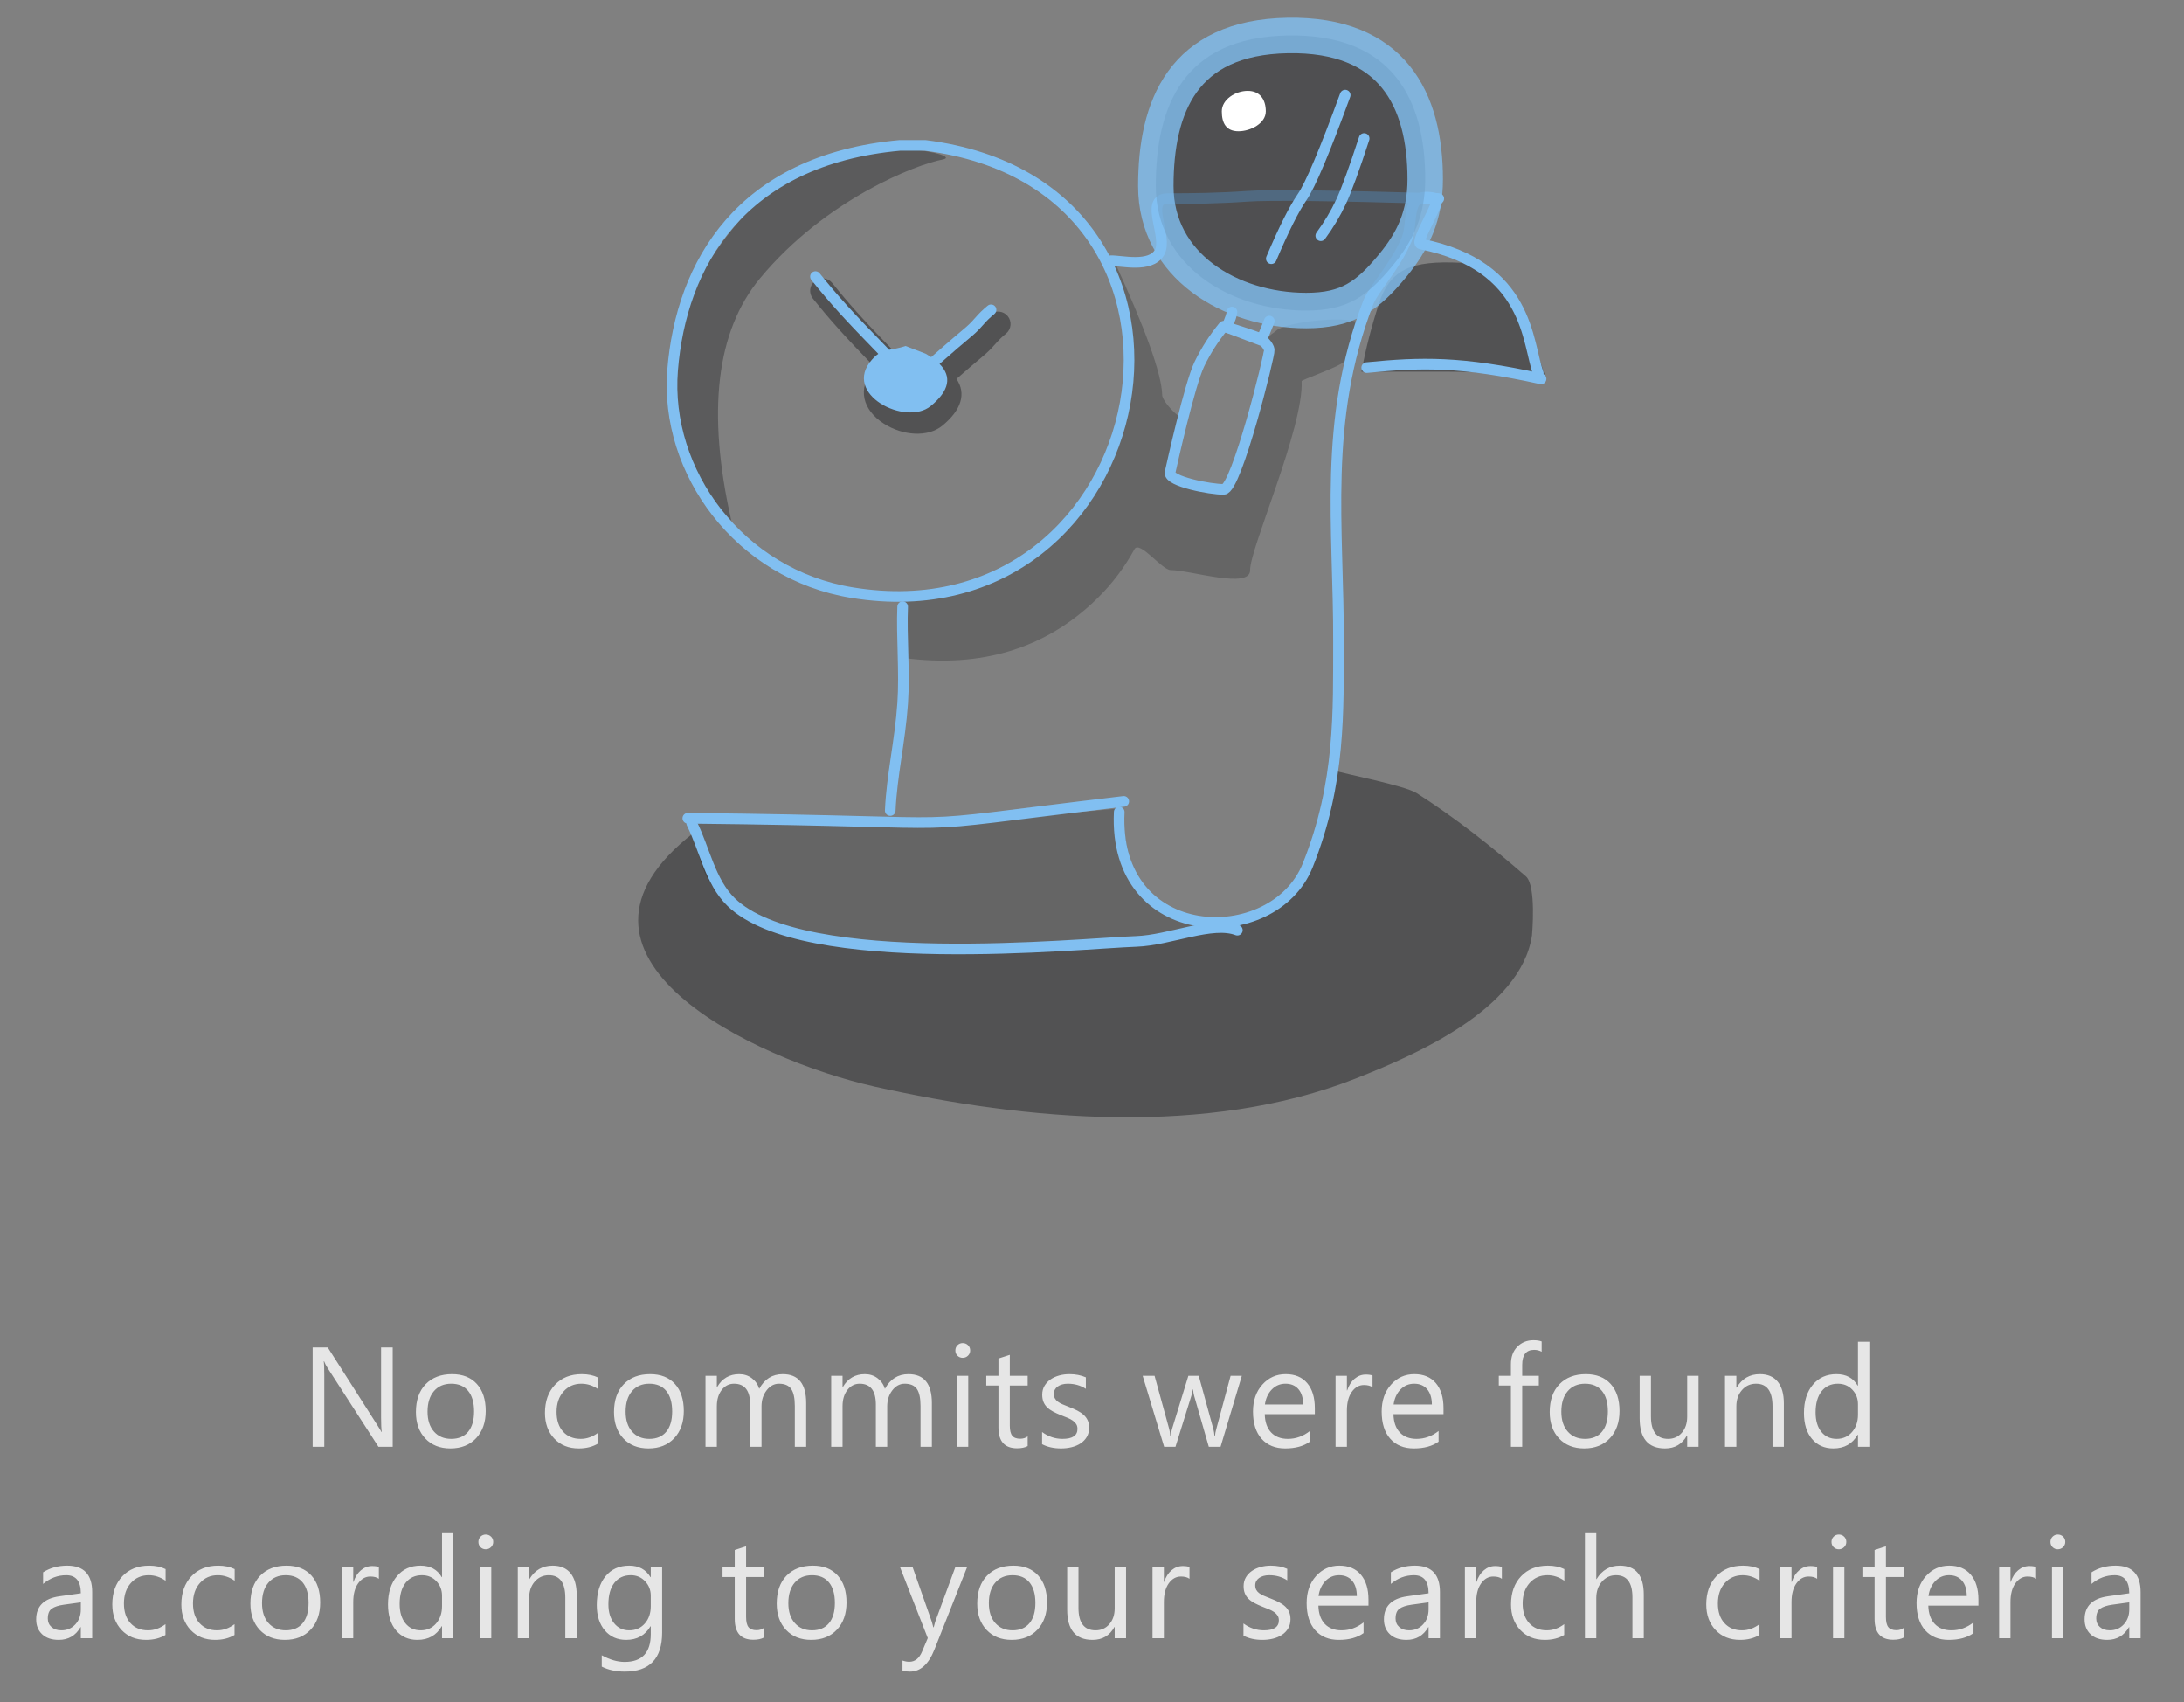 <svg xmlns="http://www.w3.org/2000/svg" width="308" height="240" viewBox="0 0 308 240">
  <rect x="0" y="0" width="308" height="240" fill="#808080" stroke="none"/>
  <g fill="none" fill-rule="evenodd">
    <rect width="308" height="241"/>
    <g transform="translate(0 5)">
      <path fill="#FFFFFF" d="M55.381,22 L53.369,22 L46.162,10.838 C45.98,10.558 45.83,10.265 45.713,9.959 L45.654,9.959 C45.706,10.258 45.732,10.9 45.732,11.883 L45.732,22 L44.092,22 L44.092,7.996 L46.221,7.996 L53.232,18.982 C53.525,19.438 53.714,19.751 53.799,19.92 L53.838,19.92 C53.773,19.516 53.74,18.829 53.74,17.859 L53.74,7.996 L55.381,7.996 L55.381,22 Z M63.518,22.234 C62.04,22.234 60.86,21.767 59.978,20.833 C59.095,19.899 58.654,18.66 58.654,17.117 C58.654,15.437 59.113,14.126 60.031,13.182 C60.949,12.238 62.189,11.766 63.752,11.766 C65.243,11.766 66.407,12.225 67.243,13.143 C68.08,14.061 68.498,15.333 68.498,16.961 C68.498,18.556 68.047,19.834 67.146,20.794 C66.244,21.754 65.035,22.234 63.518,22.234 Z M63.635,13.113 C62.606,13.113 61.792,13.463 61.193,14.163 C60.594,14.863 60.295,15.828 60.295,17.059 C60.295,18.243 60.598,19.178 61.203,19.861 C61.809,20.545 62.619,20.887 63.635,20.887 C64.67,20.887 65.466,20.551 66.022,19.881 C66.579,19.21 66.857,18.257 66.857,17.02 C66.857,15.77 66.579,14.806 66.022,14.129 C65.466,13.452 64.67,13.113 63.635,13.113 Z M84.352,21.541 C83.583,22.003 82.672,22.234 81.617,22.234 C80.191,22.234 79.041,21.771 78.165,20.843 C77.289,19.915 76.852,18.712 76.852,17.234 C76.852,15.587 77.324,14.264 78.268,13.265 C79.212,12.265 80.471,11.766 82.047,11.766 C82.926,11.766 83.701,11.928 84.371,12.254 L84.371,13.895 C83.629,13.374 82.835,13.113 81.988,13.113 C80.966,13.113 80.128,13.479 79.474,14.212 C78.819,14.944 78.492,15.906 78.492,17.098 C78.492,18.27 78.8,19.194 79.415,19.871 C80.03,20.548 80.855,20.887 81.891,20.887 C82.763,20.887 83.583,20.597 84.352,20.018 L84.352,21.541 Z M91.453,22.234 C89.975,22.234 88.795,21.767 87.913,20.833 C87.031,19.899 86.59,18.66 86.59,17.117 C86.59,15.437 87.049,14.126 87.967,13.182 C88.885,12.238 90.125,11.766 91.687,11.766 C93.178,11.766 94.342,12.225 95.179,13.143 C96.015,14.061 96.434,15.333 96.434,16.961 C96.434,18.556 95.983,19.834 95.081,20.794 C94.179,21.754 92.97,22.234 91.453,22.234 Z M91.57,13.113 C90.542,13.113 89.728,13.463 89.129,14.163 C88.53,14.863 88.23,15.828 88.23,17.059 C88.23,18.243 88.533,19.178 89.139,19.861 C89.744,20.545 90.555,20.887 91.57,20.887 C92.605,20.887 93.401,20.551 93.958,19.881 C94.515,19.21 94.793,18.257 94.793,17.02 C94.793,15.77 94.515,14.806 93.958,14.129 C93.401,13.452 92.605,13.113 91.57,13.113 Z M113.691,22 L112.09,22 L112.09,16.258 C112.09,15.151 111.919,14.35 111.577,13.855 C111.235,13.361 110.661,13.113 109.854,13.113 C109.17,13.113 108.589,13.426 108.11,14.051 C107.632,14.676 107.393,15.424 107.393,16.297 L107.393,22 L105.791,22 L105.791,16.062 C105.791,14.096 105.033,13.113 103.516,13.113 C102.812,13.113 102.233,13.408 101.777,13.997 C101.322,14.586 101.094,15.353 101.094,16.297 L101.094,22 L99.492,22 L99.492,12 L101.094,12 L101.094,13.582 L101.133,13.582 C101.842,12.371 102.878,11.766 104.238,11.766 C104.922,11.766 105.518,11.956 106.025,12.337 C106.533,12.718 106.882,13.217 107.07,13.836 C107.813,12.456 108.919,11.766 110.391,11.766 C112.591,11.766 113.691,13.123 113.691,15.838 L113.691,22 Z M131.418,22 L129.816,22 L129.816,16.258 C129.816,15.151 129.646,14.35 129.304,13.855 C128.962,13.361 128.387,13.113 127.58,13.113 C126.896,13.113 126.315,13.426 125.837,14.051 C125.358,14.676 125.119,15.424 125.119,16.297 L125.119,22 L123.518,22 L123.518,16.062 C123.518,14.096 122.759,13.113 121.242,13.113 C120.539,13.113 119.96,13.408 119.504,13.997 C119.048,14.586 118.82,15.353 118.82,16.297 L118.82,22 L117.219,22 L117.219,12 L118.82,12 L118.82,13.582 L118.859,13.582 C119.569,12.371 120.604,11.766 121.965,11.766 C122.648,11.766 123.244,11.956 123.752,12.337 C124.26,12.718 124.608,13.217 124.797,13.836 C125.539,12.456 126.646,11.766 128.117,11.766 C130.318,11.766 131.418,13.123 131.418,15.838 L131.418,22 Z M135.766,9.461 C135.479,9.461 135.235,9.363 135.033,9.168 C134.831,8.973 134.73,8.725 134.73,8.426 C134.73,8.126 134.831,7.877 135.033,7.679 C135.235,7.48 135.479,7.381 135.766,7.381 C136.059,7.381 136.308,7.48 136.513,7.679 C136.718,7.877 136.82,8.126 136.82,8.426 C136.82,8.712 136.718,8.956 136.513,9.158 C136.308,9.36 136.059,9.461 135.766,9.461 Z M136.547,22 L134.945,22 L134.945,12 L136.547,12 L136.547,22 Z M144.928,21.902 C144.55,22.111 144.052,22.215 143.434,22.215 C141.682,22.215 140.807,21.238 140.807,19.285 L140.807,13.367 L139.088,13.367 L139.088,12 L140.807,12 L140.807,9.559 L142.408,9.041 L142.408,12 L144.928,12 L144.928,13.367 L142.408,13.367 L142.408,19.002 C142.408,19.673 142.522,20.151 142.75,20.438 C142.978,20.724 143.355,20.867 143.883,20.867 C144.286,20.867 144.635,20.757 144.928,20.535 L144.928,21.902 Z M146.961,21.639 L146.961,19.92 C147.833,20.564 148.794,20.887 149.842,20.887 C151.248,20.887 151.951,20.418 151.951,19.48 C151.951,19.214 151.891,18.987 151.771,18.802 C151.65,18.616 151.487,18.452 151.282,18.309 C151.077,18.165 150.836,18.037 150.56,17.923 C150.283,17.809 149.985,17.69 149.666,17.566 C149.223,17.391 148.834,17.213 148.499,17.034 C148.164,16.855 147.884,16.653 147.659,16.429 C147.435,16.204 147.265,15.949 147.151,15.662 C147.037,15.376 146.98,15.04 146.98,14.656 C146.98,14.187 147.088,13.772 147.303,13.411 C147.518,13.05 147.804,12.747 148.162,12.503 C148.52,12.259 148.929,12.075 149.388,11.951 C149.847,11.827 150.32,11.766 150.809,11.766 C151.674,11.766 152.449,11.915 153.133,12.215 L153.133,13.836 C152.397,13.354 151.551,13.113 150.594,13.113 C150.294,13.113 150.024,13.147 149.783,13.216 C149.542,13.284 149.336,13.38 149.163,13.504 C148.991,13.628 148.857,13.776 148.763,13.948 C148.668,14.121 148.621,14.311 148.621,14.52 C148.621,14.78 148.668,14.998 148.763,15.174 C148.857,15.35 148.995,15.506 149.178,15.643 C149.36,15.779 149.581,15.903 149.842,16.014 C150.102,16.124 150.398,16.245 150.73,16.375 C151.173,16.544 151.57,16.718 151.922,16.897 C152.273,17.076 152.573,17.278 152.82,17.503 C153.068,17.728 153.258,17.986 153.392,18.279 C153.525,18.572 153.592,18.921 153.592,19.324 C153.592,19.819 153.483,20.249 153.265,20.613 C153.047,20.978 152.755,21.281 152.391,21.521 C152.026,21.762 151.606,21.941 151.131,22.059 C150.656,22.176 150.158,22.234 149.637,22.234 C148.608,22.234 147.716,22.036 146.961,21.639 Z M175.129,12 L172.131,22 L170.471,22 L168.41,14.842 C168.332,14.568 168.28,14.259 168.254,13.914 L168.215,13.914 C168.195,14.148 168.127,14.451 168.01,14.822 L165.773,22 L164.172,22 L161.145,12 L162.824,12 L164.895,19.52 C164.96,19.747 165.005,20.047 165.031,20.418 L165.109,20.418 C165.129,20.132 165.188,19.826 165.285,19.5 L167.59,12 L169.055,12 L171.125,19.539 C171.19,19.78 171.239,20.079 171.271,20.438 L171.35,20.438 C171.363,20.184 171.418,19.884 171.516,19.539 L173.547,12 L175.129,12 Z M185.424,17.4 L178.363,17.4 C178.389,18.514 178.689,19.373 179.262,19.979 C179.835,20.584 180.622,20.887 181.625,20.887 C182.751,20.887 183.786,20.516 184.73,19.773 L184.73,21.277 C183.852,21.915 182.689,22.234 181.244,22.234 C179.831,22.234 178.721,21.78 177.914,20.872 C177.107,19.964 176.703,18.686 176.703,17.039 C176.703,15.483 177.144,14.215 178.026,13.235 C178.909,12.256 180.004,11.766 181.312,11.766 C182.621,11.766 183.633,12.189 184.35,13.035 C185.066,13.882 185.424,15.057 185.424,16.561 L185.424,17.4 Z M183.783,16.043 C183.777,15.118 183.554,14.399 183.114,13.885 C182.675,13.37 182.064,13.113 181.283,13.113 C180.528,13.113 179.887,13.383 179.359,13.924 C178.832,14.464 178.507,15.171 178.383,16.043 L183.783,16.043 Z M193.561,13.621 C193.281,13.406 192.877,13.299 192.35,13.299 C191.666,13.299 191.095,13.621 190.636,14.266 C190.177,14.91 189.947,15.789 189.947,16.902 L189.947,22 L188.346,22 L188.346,12 L189.947,12 L189.947,14.061 L189.986,14.061 C190.214,13.357 190.562,12.809 191.031,12.415 C191.5,12.021 192.024,11.824 192.604,11.824 C193.02,11.824 193.339,11.87 193.561,11.961 L193.561,13.621 Z M203.572,17.4 L196.512,17.4 C196.538,18.514 196.837,19.373 197.41,19.979 C197.983,20.584 198.771,20.887 199.773,20.887 C200.9,20.887 201.935,20.516 202.879,19.773 L202.879,21.277 C202,21.915 200.838,22.234 199.393,22.234 C197.98,22.234 196.87,21.78 196.062,20.872 C195.255,19.964 194.852,18.686 194.852,17.039 C194.852,15.483 195.293,14.215 196.175,13.235 C197.057,12.256 198.152,11.766 199.461,11.766 C200.77,11.766 201.782,12.189 202.498,13.035 C203.214,13.882 203.572,15.057 203.572,16.561 L203.572,17.4 Z M201.932,16.043 C201.925,15.118 201.702,14.399 201.263,13.885 C200.823,13.37 200.213,13.113 199.432,13.113 C198.676,13.113 198.035,13.383 197.508,13.924 C196.98,14.464 196.655,15.171 196.531,16.043 L201.932,16.043 Z M217.414,8.602 C217.102,8.426 216.747,8.338 216.35,8.338 C215.23,8.338 214.67,9.044 214.67,10.457 L214.67,12 L217.014,12 L217.014,13.367 L214.67,13.367 L214.67,22 L213.078,22 L213.078,13.367 L211.369,13.367 L211.369,12 L213.078,12 L213.078,10.379 C213.078,9.331 213.381,8.502 213.986,7.894 C214.592,7.285 215.347,6.98 216.252,6.98 C216.74,6.98 217.128,7.039 217.414,7.156 L217.414,8.602 Z M223.412,22.234 C221.934,22.234 220.754,21.767 219.872,20.833 C218.99,19.899 218.549,18.66 218.549,17.117 C218.549,15.437 219.008,14.126 219.926,13.182 C220.844,12.238 222.084,11.766 223.646,11.766 C225.137,11.766 226.301,12.225 227.138,13.143 C227.974,14.061 228.393,15.333 228.393,16.961 C228.393,18.556 227.942,19.834 227.04,20.794 C226.138,21.754 224.929,22.234 223.412,22.234 Z M223.529,13.113 C222.501,13.113 221.687,13.463 221.088,14.163 C220.489,14.863 220.189,15.828 220.189,17.059 C220.189,18.243 220.492,19.178 221.098,19.861 C221.703,20.545 222.514,20.887 223.529,20.887 C224.564,20.887 225.36,20.551 225.917,19.881 C226.474,19.21 226.752,18.257 226.752,17.02 C226.752,15.77 226.474,14.806 225.917,14.129 C225.36,13.452 224.564,13.113 223.529,13.113 Z M239.537,22 L237.936,22 L237.936,20.418 L237.896,20.418 C237.232,21.629 236.204,22.234 234.811,22.234 C232.428,22.234 231.236,20.815 231.236,17.977 L231.236,12 L232.828,12 L232.828,17.723 C232.828,19.832 233.635,20.887 235.25,20.887 C236.031,20.887 236.674,20.599 237.179,20.022 C237.683,19.446 237.936,18.693 237.936,17.762 L237.936,12 L239.537,12 L239.537,22 Z M251.57,22 L249.969,22 L249.969,16.297 C249.969,14.174 249.194,13.113 247.645,13.113 C246.844,13.113 246.181,13.414 245.657,14.017 C245.133,14.619 244.871,15.379 244.871,16.297 L244.871,22 L243.27,22 L243.27,12 L244.871,12 L244.871,13.66 L244.91,13.66 C245.665,12.397 246.759,11.766 248.191,11.766 C249.285,11.766 250.122,12.119 250.701,12.825 C251.281,13.532 251.57,14.552 251.57,15.887 L251.57,22 Z M263.623,22 L262.021,22 L262.021,20.301 L261.982,20.301 C261.24,21.59 260.094,22.234 258.545,22.234 C257.288,22.234 256.284,21.787 255.532,20.892 C254.78,19.996 254.404,18.777 254.404,17.234 C254.404,15.581 254.821,14.256 255.654,13.26 C256.488,12.264 257.598,11.766 258.984,11.766 C260.358,11.766 261.357,12.306 261.982,13.387 L262.021,13.387 L262.021,7.195 L263.623,7.195 L263.623,22 Z M262.021,17.479 L262.021,16.004 C262.021,15.197 261.755,14.513 261.221,13.953 C260.687,13.393 260.01,13.113 259.189,13.113 C258.213,13.113 257.445,13.471 256.885,14.188 C256.325,14.904 256.045,15.893 256.045,17.156 C256.045,18.309 256.313,19.218 256.851,19.886 C257.388,20.553 258.109,20.887 259.014,20.887 C259.906,20.887 260.63,20.564 261.187,19.92 C261.743,19.275 262.021,18.462 262.021,17.479 Z M13.001,49 L11.399,49 L11.399,47.438 L11.36,47.438 C10.664,48.635 9.638,49.234 8.284,49.234 C7.288,49.234 6.508,48.971 5.945,48.443 C5.382,47.916 5.101,47.216 5.101,46.344 C5.101,44.475 6.201,43.388 8.401,43.082 L11.399,42.662 C11.399,40.963 10.713,40.113 9.339,40.113 C8.134,40.113 7.047,40.523 6.077,41.344 L6.077,39.703 C7.06,39.078 8.193,38.766 9.476,38.766 C11.826,38.766 13.001,40.009 13.001,42.496 L13.001,49 Z M11.399,43.941 L8.987,44.273 C8.245,44.378 7.685,44.562 7.308,44.825 C6.93,45.089 6.741,45.556 6.741,46.227 C6.741,46.715 6.915,47.114 7.264,47.423 C7.612,47.732 8.076,47.887 8.655,47.887 C9.45,47.887 10.105,47.608 10.623,47.052 C11.141,46.495 11.399,45.79 11.399,44.938 L11.399,43.941 Z M23.335,48.541 C22.567,49.003 21.655,49.234 20.601,49.234 C19.175,49.234 18.024,48.771 17.148,47.843 C16.273,46.915 15.835,45.712 15.835,44.234 C15.835,42.587 16.307,41.264 17.251,40.265 C18.195,39.265 19.455,38.766 21.03,38.766 C21.909,38.766 22.684,38.928 23.354,39.254 L23.354,40.895 C22.612,40.374 21.818,40.113 20.972,40.113 C19.95,40.113 19.111,40.479 18.457,41.212 C17.803,41.944 17.476,42.906 17.476,44.098 C17.476,45.27 17.783,46.194 18.398,46.871 C19.014,47.548 19.839,47.887 20.874,47.887 C21.746,47.887 22.567,47.597 23.335,47.018 L23.335,48.541 Z M33.073,48.541 C32.305,49.003 31.394,49.234 30.339,49.234 C28.913,49.234 27.762,48.771 26.887,47.843 C26.011,46.915 25.573,45.712 25.573,44.234 C25.573,42.587 26.045,41.264 26.989,40.265 C27.933,39.265 29.193,38.766 30.769,38.766 C31.647,38.766 32.422,38.928 33.093,39.254 L33.093,40.895 C32.351,40.374 31.556,40.113 30.71,40.113 C29.688,40.113 28.85,40.479 28.195,41.212 C27.541,41.944 27.214,42.906 27.214,44.098 C27.214,45.27 27.521,46.194 28.137,46.871 C28.752,47.548 29.577,47.887 30.612,47.887 C31.485,47.887 32.305,47.597 33.073,47.018 L33.073,48.541 Z M40.175,49.234 C38.697,49.234 37.517,48.767 36.635,47.833 C35.753,46.899 35.312,45.66 35.312,44.117 C35.312,42.437 35.771,41.126 36.688,40.182 C37.606,39.238 38.847,38.766 40.409,38.766 C41.9,38.766 43.064,39.225 43.9,40.143 C44.737,41.061 45.155,42.333 45.155,43.961 C45.155,45.556 44.704,46.834 43.803,47.794 C42.901,48.754 41.692,49.234 40.175,49.234 Z M40.292,40.113 C39.263,40.113 38.45,40.463 37.851,41.163 C37.252,41.863 36.952,42.828 36.952,44.059 C36.952,45.243 37.255,46.178 37.86,46.861 C38.466,47.545 39.276,47.887 40.292,47.887 C41.327,47.887 42.123,47.551 42.68,46.881 C43.236,46.21 43.515,45.257 43.515,44.02 C43.515,42.77 43.236,41.806 42.68,41.129 C42.123,40.452 41.327,40.113 40.292,40.113 Z M53.429,40.621 C53.149,40.406 52.745,40.299 52.218,40.299 C51.534,40.299 50.963,40.621 50.504,41.266 C50.045,41.91 49.815,42.789 49.815,43.902 L49.815,49 L48.214,49 L48.214,39 L49.815,39 L49.815,41.061 L49.854,41.061 C50.082,40.357 50.431,39.809 50.899,39.415 C51.368,39.021 51.892,38.824 52.472,38.824 C52.888,38.824 53.207,38.87 53.429,38.961 L53.429,40.621 Z M63.938,49 L62.337,49 L62.337,47.301 L62.298,47.301 C61.556,48.59 60.41,49.234 58.86,49.234 C57.604,49.234 56.6,48.787 55.848,47.892 C55.096,46.996 54.72,45.777 54.72,44.234 C54.72,42.581 55.136,41.256 55.97,40.26 C56.803,39.264 57.913,38.766 59.3,38.766 C60.674,38.766 61.673,39.306 62.298,40.387 L62.337,40.387 L62.337,34.195 L63.938,34.195 L63.938,49 Z M62.337,44.479 L62.337,43.004 C62.337,42.197 62.07,41.513 61.536,40.953 C61.002,40.393 60.325,40.113 59.505,40.113 C58.528,40.113 57.76,40.471 57.2,41.188 C56.64,41.904 56.36,42.893 56.36,44.156 C56.36,45.309 56.629,46.218 57.166,46.886 C57.703,47.553 58.424,47.887 59.329,47.887 C60.221,47.887 60.945,47.564 61.502,46.92 C62.059,46.275 62.337,45.462 62.337,44.479 Z M68.501,36.461 C68.215,36.461 67.97,36.363 67.769,36.168 C67.567,35.973 67.466,35.725 67.466,35.426 C67.466,35.126 67.567,34.877 67.769,34.679 C67.97,34.48 68.215,34.381 68.501,34.381 C68.794,34.381 69.043,34.48 69.248,34.679 C69.453,34.877 69.556,35.126 69.556,35.426 C69.556,35.712 69.453,35.956 69.248,36.158 C69.043,36.36 68.794,36.461 68.501,36.461 Z M69.282,49 L67.681,49 L67.681,39 L69.282,39 L69.282,49 Z M81.325,49 L79.724,49 L79.724,43.297 C79.724,41.174 78.949,40.113 77.399,40.113 C76.599,40.113 75.936,40.414 75.412,41.017 C74.888,41.619 74.626,42.379 74.626,43.297 L74.626,49 L73.024,49 L73.024,39 L74.626,39 L74.626,40.66 L74.665,40.66 C75.42,39.397 76.514,38.766 77.946,38.766 C79.04,38.766 79.877,39.119 80.456,39.825 C81.035,40.532 81.325,41.552 81.325,42.887 L81.325,49 Z M93.378,48.199 C93.378,51.871 91.62,53.707 88.104,53.707 C86.868,53.707 85.787,53.473 84.862,53.004 L84.862,51.402 C85.989,52.027 87.063,52.34 88.085,52.34 C90.546,52.34 91.776,51.031 91.776,48.414 L91.776,47.32 L91.737,47.32 C90.976,48.596 89.83,49.234 88.3,49.234 C87.056,49.234 86.055,48.79 85.297,47.901 C84.538,47.013 84.159,45.82 84.159,44.322 C84.159,42.623 84.568,41.272 85.385,40.27 C86.202,39.267 87.32,38.766 88.739,38.766 C90.087,38.766 91.086,39.306 91.737,40.387 L91.776,40.387 L91.776,39 L93.378,39 L93.378,48.199 Z M91.776,44.479 L91.776,43.004 C91.776,42.21 91.508,41.529 90.971,40.963 C90.434,40.396 89.765,40.113 88.964,40.113 C87.974,40.113 87.2,40.473 86.64,41.192 C86.08,41.912 85.8,42.919 85.8,44.215 C85.8,45.328 86.068,46.218 86.605,46.886 C87.143,47.553 87.854,47.887 88.739,47.887 C89.638,47.887 90.368,47.568 90.932,46.93 C91.495,46.292 91.776,45.475 91.776,44.479 Z M107.737,48.902 C107.36,49.111 106.862,49.215 106.243,49.215 C104.492,49.215 103.616,48.238 103.616,46.285 L103.616,40.367 L101.897,40.367 L101.897,39 L103.616,39 L103.616,36.559 L105.218,36.041 L105.218,39 L107.737,39 L107.737,40.367 L105.218,40.367 L105.218,46.002 C105.218,46.673 105.332,47.151 105.56,47.438 C105.787,47.724 106.165,47.867 106.692,47.867 C107.096,47.867 107.444,47.757 107.737,47.535 L107.737,48.902 Z M114.399,49.234 C112.922,49.234 111.742,48.767 110.859,47.833 C109.977,46.899 109.536,45.66 109.536,44.117 C109.536,42.437 109.995,41.126 110.913,40.182 C111.831,39.238 113.071,38.766 114.634,38.766 C116.125,38.766 117.288,39.225 118.125,40.143 C118.962,41.061 119.38,42.333 119.38,43.961 C119.38,45.556 118.929,46.834 118.027,47.794 C117.126,48.754 115.916,49.234 114.399,49.234 Z M114.517,40.113 C113.488,40.113 112.674,40.463 112.075,41.163 C111.476,41.863 111.177,42.828 111.177,44.059 C111.177,45.243 111.479,46.178 112.085,46.861 C112.69,47.545 113.501,47.887 114.517,47.887 C115.552,47.887 116.348,47.551 116.904,46.881 C117.461,46.21 117.739,45.257 117.739,44.02 C117.739,42.77 117.461,41.806 116.904,41.129 C116.348,40.452 115.552,40.113 114.517,40.113 Z M136.376,39 L131.776,50.602 C130.956,52.672 129.804,53.707 128.319,53.707 C127.903,53.707 127.554,53.665 127.274,53.58 L127.274,52.145 C127.619,52.262 127.935,52.32 128.222,52.32 C129.029,52.32 129.634,51.839 130.038,50.875 L130.839,48.98 L126.933,39 L128.71,39 L131.415,46.695 C131.448,46.793 131.516,47.047 131.62,47.457 L131.679,47.457 C131.711,47.301 131.776,47.053 131.874,46.715 L134.716,39 L136.376,39 Z M142.677,49.234 C141.199,49.234 140.019,48.767 139.137,47.833 C138.255,46.899 137.813,45.66 137.813,44.117 C137.813,42.437 138.272,41.126 139.19,40.182 C140.108,39.238 141.349,38.766 142.911,38.766 C144.402,38.766 145.566,39.225 146.402,40.143 C147.239,41.061 147.657,42.333 147.657,43.961 C147.657,45.556 147.206,46.834 146.305,47.794 C145.403,48.754 144.194,49.234 142.677,49.234 Z M142.794,40.113 C141.765,40.113 140.952,40.463 140.353,41.163 C139.754,41.863 139.454,42.828 139.454,44.059 C139.454,45.243 139.757,46.178 140.362,46.861 C140.968,47.545 141.778,47.887 142.794,47.887 C143.829,47.887 144.625,47.551 145.182,46.881 C145.738,46.21 146.017,45.257 146.017,44.02 C146.017,42.77 145.738,41.806 145.182,41.129 C144.625,40.452 143.829,40.113 142.794,40.113 Z M158.802,49 L157.2,49 L157.2,47.418 L157.161,47.418 C156.497,48.629 155.468,49.234 154.075,49.234 C151.692,49.234 150.501,47.815 150.501,44.977 L150.501,39 L152.093,39 L152.093,44.723 C152.093,46.832 152.9,47.887 154.515,47.887 C155.296,47.887 155.939,47.599 156.443,47.022 C156.948,46.446 157.2,45.693 157.2,44.762 L157.2,39 L158.802,39 L158.802,49 Z M167.749,40.621 C167.469,40.406 167.065,40.299 166.538,40.299 C165.854,40.299 165.283,40.621 164.824,41.266 C164.365,41.91 164.136,42.789 164.136,43.902 L164.136,49 L162.534,49 L162.534,39 L164.136,39 L164.136,41.061 L164.175,41.061 C164.403,40.357 164.751,39.809 165.22,39.415 C165.688,39.021 166.213,38.824 166.792,38.824 C167.209,38.824 167.528,38.87 167.749,38.961 L167.749,40.621 Z M175.36,48.639 L175.36,46.92 C176.233,47.564 177.193,47.887 178.241,47.887 C179.647,47.887 180.351,47.418 180.351,46.48 C180.351,46.214 180.29,45.987 180.17,45.802 C180.049,45.616 179.887,45.452 179.682,45.309 C179.477,45.165 179.236,45.037 178.959,44.923 C178.682,44.809 178.384,44.69 178.065,44.566 C177.623,44.391 177.234,44.213 176.898,44.034 C176.563,43.855 176.283,43.653 176.059,43.429 C175.834,43.204 175.665,42.949 175.551,42.662 C175.437,42.376 175.38,42.04 175.38,41.656 C175.38,41.187 175.487,40.772 175.702,40.411 C175.917,40.05 176.203,39.747 176.562,39.503 C176.92,39.259 177.328,39.075 177.787,38.951 C178.246,38.827 178.72,38.766 179.208,38.766 C180.074,38.766 180.849,38.915 181.532,39.215 L181.532,40.836 C180.797,40.354 179.95,40.113 178.993,40.113 C178.694,40.113 178.424,40.147 178.183,40.216 C177.942,40.284 177.735,40.38 177.562,40.504 C177.39,40.628 177.257,40.776 177.162,40.948 C177.068,41.121 177.021,41.311 177.021,41.52 C177.021,41.78 177.068,41.998 177.162,42.174 C177.257,42.35 177.395,42.506 177.577,42.643 C177.759,42.779 177.981,42.903 178.241,43.014 C178.502,43.124 178.798,43.245 179.13,43.375 C179.573,43.544 179.97,43.718 180.321,43.897 C180.673,44.076 180.972,44.278 181.22,44.503 C181.467,44.728 181.658,44.986 181.791,45.279 C181.924,45.572 181.991,45.921 181.991,46.324 C181.991,46.819 181.882,47.249 181.664,47.613 C181.446,47.978 181.155,48.281 180.79,48.521 C180.425,48.762 180.006,48.941 179.53,49.059 C179.055,49.176 178.557,49.234 178.036,49.234 C177.007,49.234 176.116,49.036 175.36,48.639 Z M192.989,44.4 L185.929,44.4 C185.955,45.514 186.254,46.373 186.827,46.979 C187.4,47.584 188.188,47.887 189.19,47.887 C190.317,47.887 191.352,47.516 192.296,46.773 L192.296,48.277 C191.417,48.915 190.255,49.234 188.81,49.234 C187.397,49.234 186.287,48.78 185.479,47.872 C184.672,46.964 184.269,45.686 184.269,44.039 C184.269,42.483 184.71,41.215 185.592,40.235 C186.474,39.256 187.569,38.766 188.878,38.766 C190.187,38.766 191.199,39.189 191.915,40.035 C192.631,40.882 192.989,42.057 192.989,43.561 L192.989,44.4 Z M191.349,43.043 C191.342,42.118 191.119,41.399 190.68,40.885 C190.24,40.37 189.63,40.113 188.849,40.113 C188.093,40.113 187.452,40.383 186.925,40.924 C186.397,41.464 186.072,42.171 185.948,43.043 L191.349,43.043 Z M203.069,49 L201.468,49 L201.468,47.438 L201.429,47.438 C200.732,48.635 199.707,49.234 198.353,49.234 C197.356,49.234 196.577,48.971 196.014,48.443 C195.451,47.916 195.169,47.216 195.169,46.344 C195.169,44.475 196.269,43.388 198.47,43.082 L201.468,42.662 C201.468,40.963 200.781,40.113 199.407,40.113 C198.203,40.113 197.116,40.523 196.146,41.344 L196.146,39.703 C197.129,39.078 198.261,38.766 199.544,38.766 C201.894,38.766 203.069,40.009 203.069,42.496 L203.069,49 Z M201.468,43.941 L199.056,44.273 C198.313,44.378 197.754,44.562 197.376,44.825 C196.998,45.089 196.81,45.556 196.81,46.227 C196.81,46.715 196.984,47.114 197.332,47.423 C197.68,47.732 198.144,47.887 198.724,47.887 C199.518,47.887 200.174,47.608 200.691,47.052 C201.209,46.495 201.468,45.79 201.468,44.938 L201.468,43.941 Z M211.802,40.621 C211.522,40.406 211.118,40.299 210.591,40.299 C209.907,40.299 209.336,40.621 208.877,41.266 C208.418,41.91 208.188,42.789 208.188,43.902 L208.188,49 L206.587,49 L206.587,39 L208.188,39 L208.188,41.061 L208.228,41.061 C208.455,40.357 208.804,39.809 209.272,39.415 C209.741,39.021 210.265,38.824 210.845,38.824 C211.261,38.824 211.58,38.87 211.802,38.961 L211.802,40.621 Z M220.593,48.541 C219.825,49.003 218.913,49.234 217.858,49.234 C216.433,49.234 215.282,48.771 214.406,47.843 C213.531,46.915 213.093,45.712 213.093,44.234 C213.093,42.587 213.565,41.264 214.509,40.265 C215.453,39.265 216.713,38.766 218.288,38.766 C219.167,38.766 219.942,38.928 220.612,39.254 L220.612,40.895 C219.87,40.374 219.076,40.113 218.229,40.113 C217.207,40.113 216.369,40.479 215.715,41.212 C215.061,41.944 214.733,42.906 214.733,44.098 C214.733,45.27 215.041,46.194 215.656,46.871 C216.271,47.548 217.097,47.887 218.132,47.887 C219.004,47.887 219.825,47.597 220.593,47.018 L220.593,48.541 Z M231.815,49 L230.214,49 L230.214,43.238 C230.214,41.155 229.439,40.113 227.89,40.113 C227.108,40.113 226.451,40.414 225.917,41.017 C225.383,41.619 225.116,42.392 225.116,43.336 L225.116,49 L223.515,49 L223.515,34.195 L225.116,34.195 L225.116,40.66 L225.155,40.66 C225.924,39.397 227.017,38.766 228.437,38.766 C230.689,38.766 231.815,40.123 231.815,42.838 L231.815,49 Z M248.128,48.541 C247.36,49.003 246.448,49.234 245.394,49.234 C243.968,49.234 242.817,48.771 241.941,47.843 C241.066,46.915 240.628,45.712 240.628,44.234 C240.628,42.587 241.1,41.264 242.044,40.265 C242.988,39.265 244.248,38.766 245.823,38.766 C246.702,38.766 247.477,38.928 248.147,39.254 L248.147,40.895 C247.405,40.374 246.611,40.113 245.765,40.113 C244.743,40.113 243.904,40.479 243.25,41.212 C242.596,41.944 242.269,42.906 242.269,44.098 C242.269,45.27 242.576,46.194 243.191,46.871 C243.807,47.548 244.632,47.887 245.667,47.887 C246.539,47.887 247.36,47.597 248.128,47.018 L248.128,48.541 Z M256.265,40.621 C255.985,40.406 255.581,40.299 255.054,40.299 C254.37,40.299 253.799,40.621 253.34,41.266 C252.881,41.91 252.651,42.789 252.651,43.902 L252.651,49 L251.05,49 L251.05,39 L252.651,39 L252.651,41.061 L252.69,41.061 C252.918,40.357 253.267,39.809 253.735,39.415 C254.204,39.021 254.728,38.824 255.308,38.824 C255.724,38.824 256.043,38.87 256.265,38.961 L256.265,40.621 Z M259.323,36.461 C259.037,36.461 258.793,36.363 258.591,36.168 C258.389,35.973 258.288,35.725 258.288,35.426 C258.288,35.126 258.389,34.877 258.591,34.679 C258.793,34.48 259.037,34.381 259.323,34.381 C259.616,34.381 259.865,34.48 260.07,34.679 C260.275,34.877 260.378,35.126 260.378,35.426 C260.378,35.712 260.275,35.956 260.07,36.158 C259.865,36.36 259.616,36.461 259.323,36.461 Z M260.104,49 L258.503,49 L258.503,39 L260.104,39 L260.104,49 Z M268.485,48.902 C268.108,49.111 267.61,49.215 266.991,49.215 C265.24,49.215 264.364,48.238 264.364,46.285 L264.364,40.367 L262.646,40.367 L262.646,39 L264.364,39 L264.364,36.559 L265.966,36.041 L265.966,39 L268.485,39 L268.485,40.367 L265.966,40.367 L265.966,46.002 C265.966,46.673 266.08,47.151 266.308,47.438 C266.535,47.724 266.913,47.867 267.44,47.867 C267.844,47.867 268.192,47.757 268.485,47.535 L268.485,48.902 Z M279.005,44.4 L271.944,44.4 C271.97,45.514 272.27,46.373 272.843,46.979 C273.416,47.584 274.203,47.887 275.206,47.887 C276.332,47.887 277.368,47.516 278.312,46.773 L278.312,48.277 C277.433,48.915 276.271,49.234 274.825,49.234 C273.412,49.234 272.302,48.78 271.495,47.872 C270.688,46.964 270.284,45.686 270.284,44.039 C270.284,42.483 270.725,41.215 271.607,40.235 C272.49,39.256 273.585,38.766 274.894,38.766 C276.202,38.766 277.215,39.189 277.931,40.035 C278.647,40.882 279.005,42.057 279.005,43.561 L279.005,44.4 Z M277.364,43.043 C277.358,42.118 277.135,41.399 276.695,40.885 C276.256,40.37 275.646,40.113 274.864,40.113 C274.109,40.113 273.468,40.383 272.94,40.924 C272.413,41.464 272.088,42.171 271.964,43.043 L277.364,43.043 Z M287.142,40.621 C286.862,40.406 286.458,40.299 285.931,40.299 C285.247,40.299 284.676,40.621 284.217,41.266 C283.758,41.91 283.528,42.789 283.528,43.902 L283.528,49 L281.927,49 L281.927,39 L283.528,39 L283.528,41.061 L283.567,41.061 C283.795,40.357 284.144,39.809 284.612,39.415 C285.081,39.021 285.605,38.824 286.185,38.824 C286.601,38.824 286.92,38.87 287.142,38.961 L287.142,40.621 Z M290.2,36.461 C289.914,36.461 289.67,36.363 289.468,36.168 C289.266,35.973 289.165,35.725 289.165,35.426 C289.165,35.126 289.266,34.877 289.468,34.679 C289.67,34.48 289.914,34.381 290.2,34.381 C290.493,34.381 290.742,34.48 290.947,34.679 C291.152,34.877 291.255,35.126 291.255,35.426 C291.255,35.712 291.152,35.956 290.947,36.158 C290.742,36.36 290.493,36.461 290.2,36.461 Z M290.981,49 L289.38,49 L289.38,39 L290.981,39 L290.981,49 Z M301.882,49 L300.28,49 L300.28,47.438 L300.241,47.438 C299.545,48.635 298.519,49.234 297.165,49.234 C296.169,49.234 295.389,48.971 294.826,48.443 C294.263,47.916 293.981,47.216 293.981,46.344 C293.981,44.475 295.082,43.388 297.282,43.082 L300.28,42.662 C300.28,40.963 299.593,40.113 298.22,40.113 C297.015,40.113 295.928,40.523 294.958,41.344 L294.958,39.703 C295.941,39.078 297.074,38.766 298.356,38.766 C300.707,38.766 301.882,40.009 301.882,42.496 L301.882,49 Z M300.28,43.941 L297.868,44.273 C297.126,44.378 296.566,44.562 296.188,44.825 C295.811,45.089 295.622,45.556 295.622,46.227 C295.622,46.715 295.796,47.114 296.145,47.423 C296.493,47.732 296.957,47.887 297.536,47.887 C298.33,47.887 298.986,47.608 299.504,47.052 C300.021,46.495 300.28,45.79 300.28,44.938 L300.28,43.941 Z" transform="translate(0 177)" opacity=".8"/>
      <g transform="translate(90)">
        <g transform="translate(0 15)">
          <path fill="#252527" d="M92.475,105.507 C88.7,109.089 86.917,108.407 81.885,110.478 C76.852,112.548 64.704,113.357 50.867,113.77 C37.029,114.182 23.4,113.306 12.646,106.806 C11.844,106.321 8.468,96.939 7.827,97.436 C-14.528,114.782 16.396,129.41 33.365,133.219 C54.682,138.003 80.306,140.319 101.238,132.055 C109.348,128.853 124.503,122.39 126.05,111.875 C126.051,111.864 126.695,104.886 125.19,103.573 C120.329,99.332 115.235,95.318 109.804,91.848 C108.076,90.745 99.712,89.163 97.759,88.547 C97.759,88.547 96.444,94.891 95.747,97.436" opacity=".5"/>
          <g transform="translate(4)">
            <path fill="#252527" d="M98,32.412 C101.619,32.412 105.72,32.412 110.304,32.412 C114.888,32.412 119.466,32.761 124.04,33.459 C120.637,22.746 116.612,17.277 111.967,17.052 C104.999,16.714 102.065,17.966 100.49,22.742 C99.44,25.926 98.61,29.149 98,32.412 Z" opacity=".5"/>
            <path fill="#252527" d="M33.487 64.528L33.487 72.778C44.398 74.211 53.432 71.461 60.591 64.528 62.902 62.29 64.654 59.888 65.979 57.452 66.705 56.117 69.854 60.385 71.102 60.385 73.885 60.385 82.337 63.141 82.296 60.385 82.251 57.373 89.869 40.276 89.562 33.733 89.555 33.585 93.715 32.128 95.129 31.301 97.751 29.767 98.078 26.52 97.848 25.84 97.321 24.274 87.415 25.313 85.991 26.617 85.519 27.048 84.469 27.513 84.469 28.376 84.469 29.3 83.929 33.284 83.211 36.312 81.755 42.457 79.496 49.047 78.671 48.987 77.952 48.934 71.9 48.357 71.102 46.84 70.503 45.703 73.3 39.447 72.896 39.179 71.083 37.978 69.91 36.259 69.9 35.738 69.842 32.761 67.516 26.294 62.922 16.337 65.933 30.663 64.868 41.693 59.726 49.429 54.584 57.165 45.837 62.198 33.487 64.528zM3.759 95.638C4.192 100.937 5.496 104.452 7.67 106.182 10.931 108.777 19.576 112.505 27.198 113.07 34.821 113.636 43.484 114.202 56.97 113.636 65.96 113.259 73.597 112.087 79.883 110.121 72.557 110.28 68.135 108.491 66.615 104.754 65.095 101.017 64.335 97.415 64.335 93.947 52.587 95.074 42.774 95.638 34.896 95.638 27.018 95.638 16.639 95.638 3.759 95.638z" opacity=".3"/>
            <path fill="#252527" d="M9.137,53.434 C5.66,38.087 7.009,26.69 13.184,19.242 C22.445,8.07 35.292,3.166 38.904,2.497 C42.515,1.828 25.357,-1.709 17.247,4.523 C9.137,10.755 2.277,20.574 1.392,28.987 C0.507,37.401 2.671,46.018 4.249,48.027 C5.301,49.366 6.93,51.168 9.137,53.434 Z" opacity=".4"/>
            <path stroke="#81BFF1" stroke-width="1.5" d="M32.899.5C10.422 2.546 2.055 17.271.855 32.185-.298 46.512 10.25 60.968 26.16 63.565 69.485 70.638 82.115 6.212 36.469.5L32.899.5zM3 95.381C48.932 95.86 28.473 97.274 64.476 93" stroke-linecap="round" stroke-linejoin="round"/>
            <path stroke="#81BFF1" stroke-width="1.5" d="M33.297 65.549C33.117 69.696 33.604 74.732 33.297 79.189 32.93 84.535 31.764 89.315 31.547 94.29M63.839 94.503C62.931 113.497 85.609 113.983 90.414 102.039 95.116 90.349 94.726 80.086 94.76 70.539 94.818 54.427 92.499 39.394 98.961 22.65 99.689 20.765 102.753 17.602 104.362 13.786 105.475 11.146 103.9 6.838 108.551 7.984 109.352 8.181 105.407 14.21 106.361 14.4 121.742 17.465 121.343 28.377 122.936 32.628" stroke-linecap="round" stroke-linejoin="round"/>
            <path stroke="#81BFF1" stroke-width="1.5" d="M62.646 16.762C64.119 16.728 68.213 17.795 69.502 15.625 70.803 13.436 67.288 8.007 70.665 8.007 74.299 8.007 77.886 7.96 81.878 7.679 84.964 7.462 93.973 7.571 108.903 8.007M3.55 96.089C5.401 99.791 6.139 104.306 9.103 107.195 19.276 117.107 58.208 113.021 66.219 112.748 71.005 112.584 76.94 109.795 80.498 111.161M98.741 31.835C106.465 31.07 112.016 30.937 123.331 33.42" stroke-linecap="round" stroke-linejoin="round"/>
            <g fill-rule="nonzero" transform="translate(20 18)">
              <path fill="#252527" d="M14.393,11.839 L14.733,11.726 L17.914,12.949 L18.053,13.015 C18.11,13.048 18.167,13.081 18.222,13.113 C20.215,11.367 21.094,10.61 22.226,9.667 C22.876,9.125 23.167,8.84 23.745,8.187 C24.438,7.405 24.852,6.999 25.643,6.34 C26.385,5.721 27.489,5.821 28.107,6.563 C28.726,7.306 28.626,8.409 27.884,9.028 C27.235,9.569 26.943,9.855 26.366,10.507 C25.673,11.29 25.258,11.696 24.468,12.355 C23.431,13.219 22.609,13.925 20.889,15.431 C22.304,17.512 21.564,19.825 18.901,22.018 C16.847,23.709 13.308,23.441 10.647,21.737 C7.693,19.845 6.813,16.785 9.187,14.086 C9.263,13.999 9.338,13.917 9.413,13.838 C5.112,9.405 3.159,7.237 0.636,4.096 C0.03,3.342 0.151,2.241 0.904,1.636 C1.658,1.03 2.759,1.151 3.364,1.904 C5.957,5.132 7.922,7.293 12.745,12.244 C13.57,12.092 13.821,12.03 14.393,11.839 Z" opacity=".5"/>
              <path fill="#81BFF1" d="M11.401,11.323 C11.304,11.224 11.204,11.122 11.102,11.017 C6.426,6.218 4.323,3.94 1.585,0.53 C1.325,0.207 0.853,0.156 0.53,0.415 C0.207,0.675 0.156,1.147 0.415,1.47 C3.16,4.887 5.271,7.179 9.866,11.897 C9.574,12.095 9.272,12.365 8.938,12.746 C4.708,17.558 13.722,22.164 17.265,19.247 C19.873,17.099 20.284,15.123 18.5,13.318 C18.505,13.313 18.51,13.309 18.516,13.304 C20.646,11.436 21.601,10.609 22.827,9.587 C23.61,8.934 23.987,8.556 24.617,7.844 C25.2,7.185 25.527,6.858 26.244,6.26 C26.562,5.995 26.605,5.522 26.339,5.204 C26.074,4.885 25.601,4.843 25.283,5.108 C24.5,5.76 24.123,6.139 23.494,6.85 C22.91,7.509 22.584,7.837 21.867,8.435 C20.627,9.468 19.666,10.3 17.527,12.177 C17.456,12.238 17.388,12.298 17.32,12.358 C17.084,12.198 16.829,12.039 16.555,11.882 L13.709,10.788 C12.734,11.113 12.015,11.206 11.401,11.323 Z"/>
            </g>
          </g>
        </g>
        <g transform="translate(73)">
          <path fill="#2D2D30" fill-opacity=".73" stroke="#81BFF1" stroke-width="5" d="M21.202,38.787 C27.065,38.787 29.839,36.764 33.394,32.465 C36.331,28.913 37.991,25.333 37.991,20.27 C37.991,9.078 33.394,-0.25 18.604,0.005 C3.813,0.261 0,10.052 0,21.244 C0,32.436 10.494,38.787 21.202,38.787 Z" opacity=".8" stroke-linecap="round" stroke-linejoin="round"/>
          <path stroke="#81BFF1" stroke-width="1.5" d="M26.706 8.412C23.818 16.312 21.793 21.108 20.629 22.798 19.466 24.488 18.018 27.38 16.286 31.474M29.379 14.529C27.972 18.843 26.886 21.817 26.121 23.453 25.356 25.089 24.404 26.683 23.265 28.235" stroke-linecap="round" stroke-linejoin="round"/>
          <path fill="#FFFFFF" d="M11.656,13.506 C13.369,13.506 15.51,12.395 15.51,10.706 C15.51,9.017 14.671,7.813 12.958,7.813 C11.245,7.813 9.306,9.017 9.306,10.706 C9.306,12.395 9.943,13.506 11.656,13.506 Z"/>
          <path stroke="#81BFF1" stroke-width="1.5" d="M9.567,41 C13.114,42.094 14.947,42.731 15.066,42.911 C15.244,43.182 15.902,43.724 15.999,44.343 C16.095,44.961 11.388,63.969 9.567,63.999 C7.746,64.03 1.73,62.875 2.009,61.622 C2.289,60.37 4.778,49.162 6.147,46.332 C7.06,44.446 8.2,42.669 9.567,41 Z" stroke-linecap="round" stroke-linejoin="round"/>
          <path stroke="#81BFF1" stroke-width="1.5" d="M10.739,39 C10.739,39.287 10.493,40.005 10,41.152 L14.892,43 L16,40.272" stroke-linecap="round" stroke-linejoin="round"/>
        </g>
      </g>
    </g>
  </g>
</svg>
